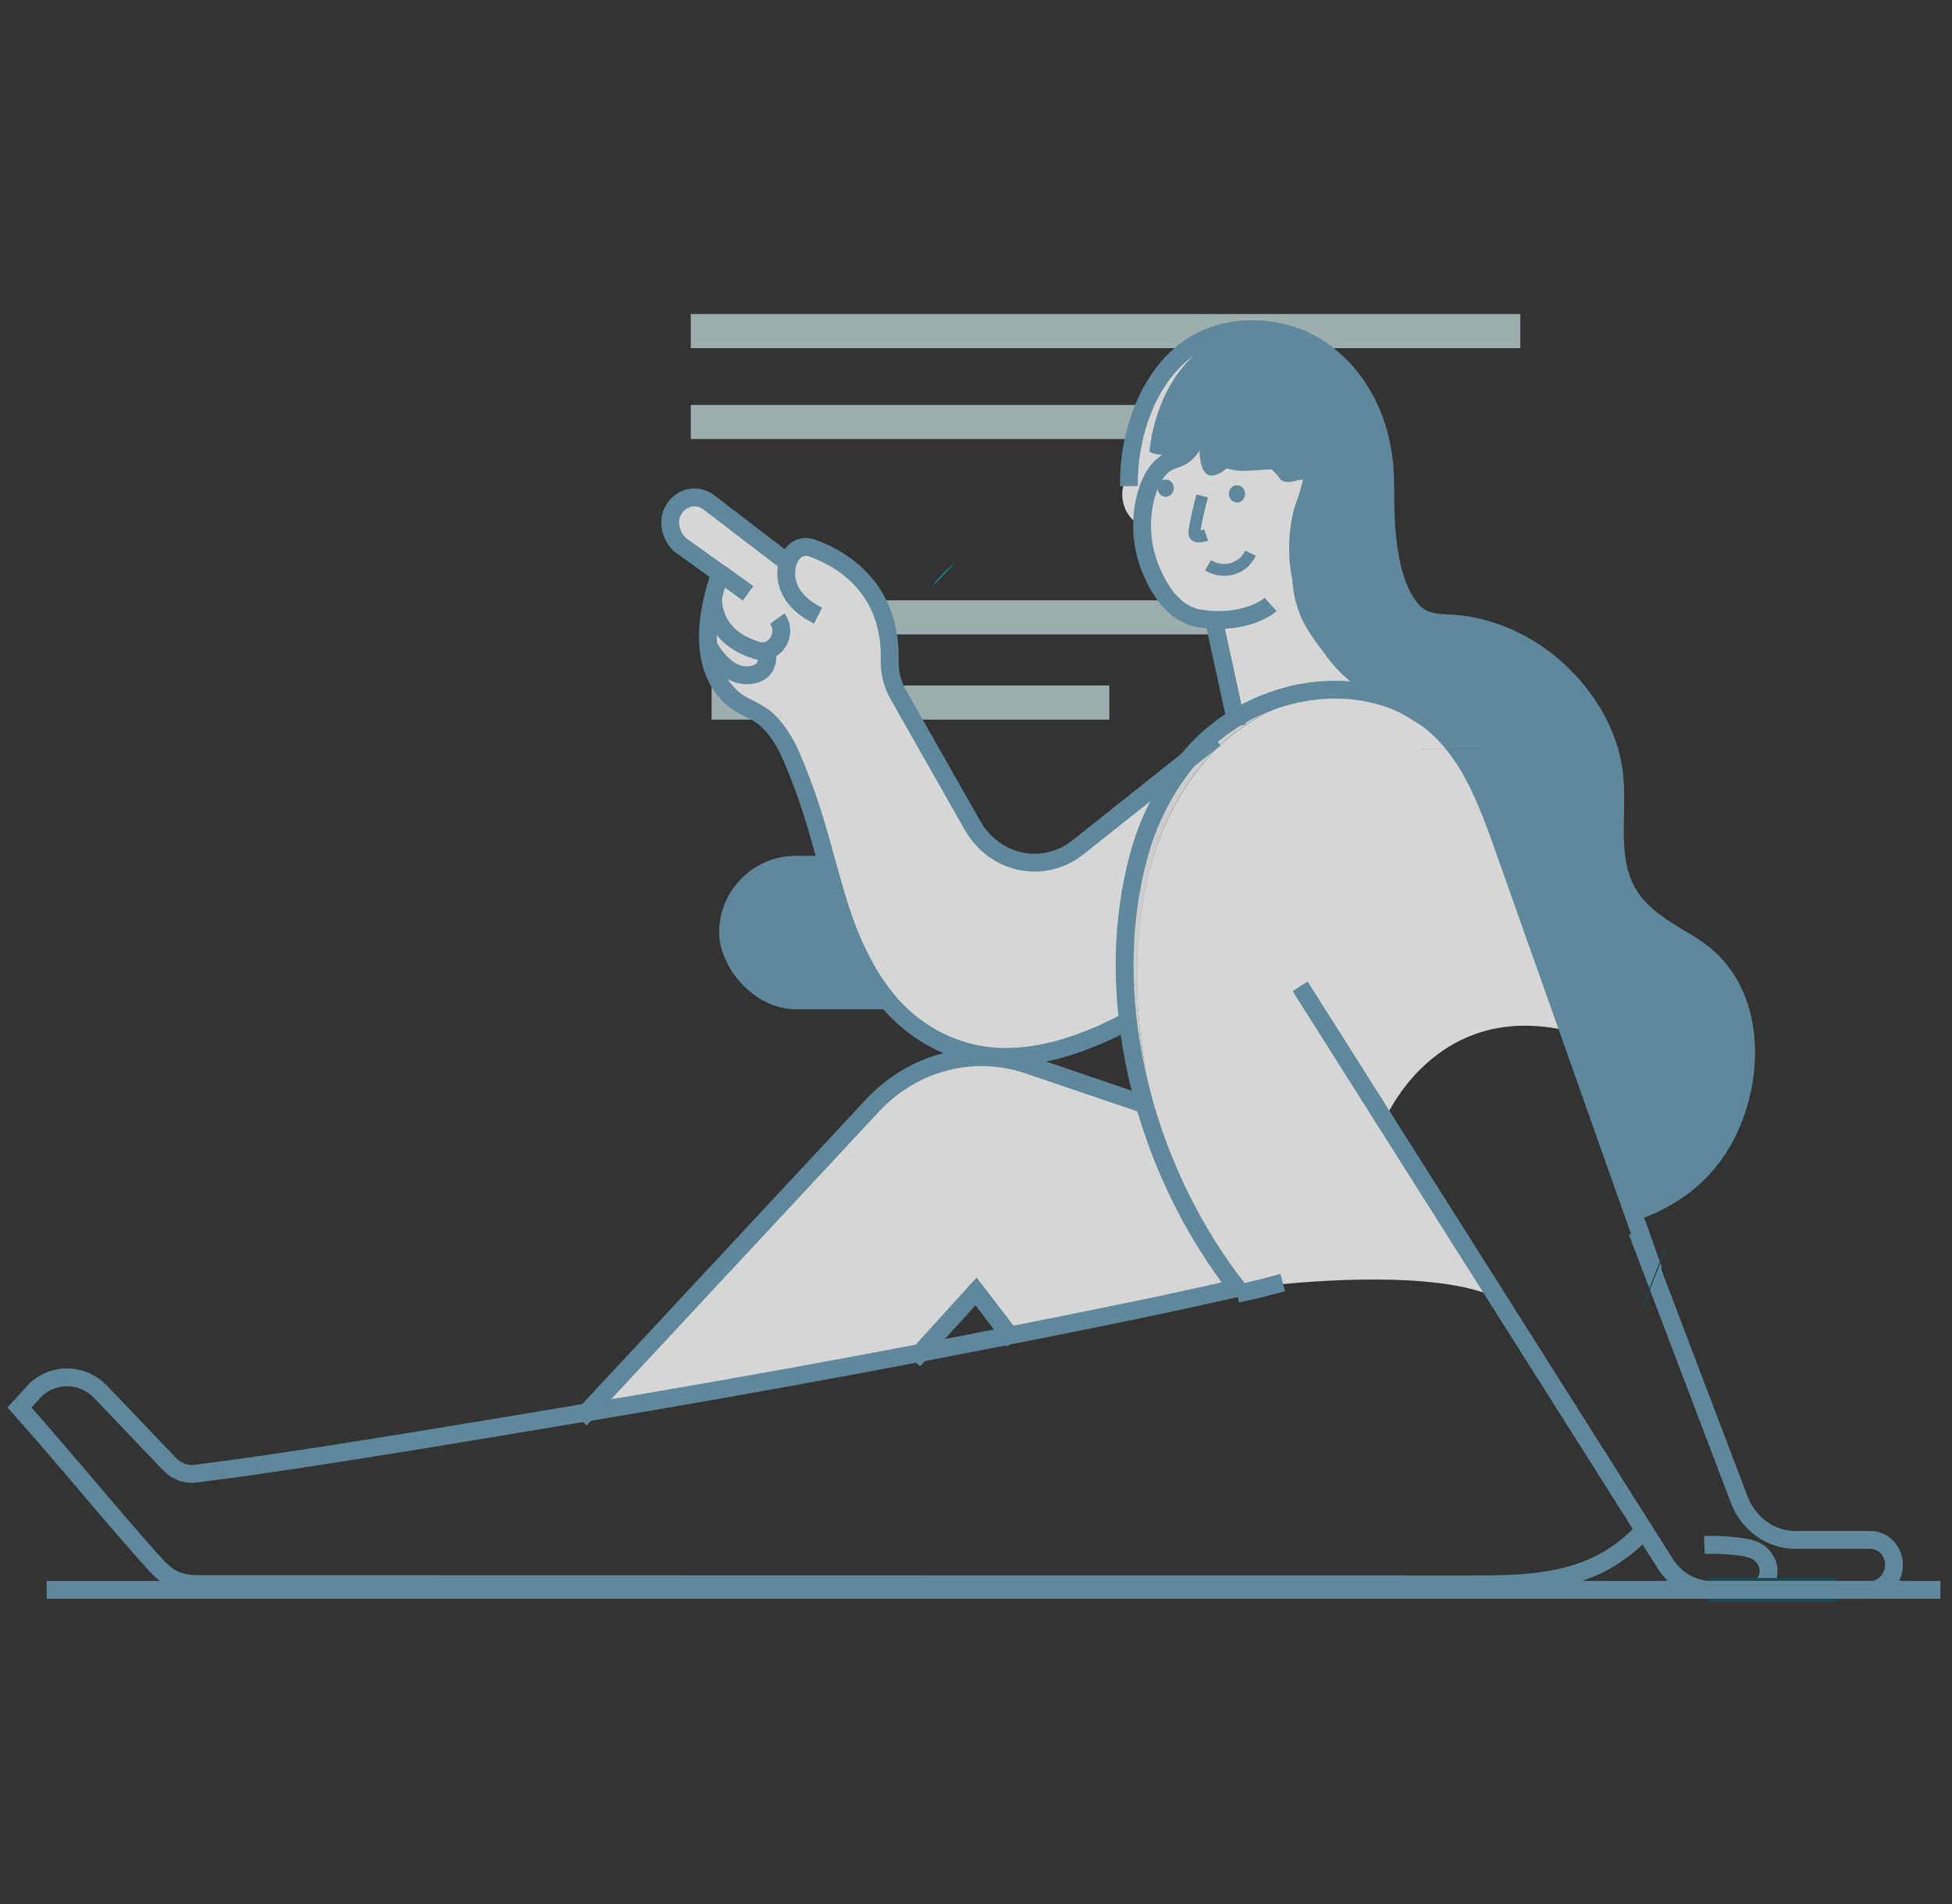 <svg width="164" height="160" viewBox="0 0 164 160" fill="none" xmlns="http://www.w3.org/2000/svg">
<rect x="0" y="0" width="164" height="160" fill="#333333" stroke="none"/>
<g opacity="0.8">
<rect x="60.423" y="71.917" width="45.112" height="12.889" rx="6.445" fill="#6B9EB6"/>
<rect x="58.037" y="26.391" width="69.696" height="2.864" fill="#B9CDCE"/>
<path d="M58.037 34.029H98.136V36.893H58.037V34.029Z" fill="#B9CDCE"/>
<path d="M59.787 57.607H93.203V60.471H59.787V57.607Z" fill="#B9CDCE"/>
<path d="M59.787 50.447H117.072V53.311H59.787V50.447Z" fill="#B9CDCE"/>
<path d="M146.357 86.216C146.345 86.156 146.332 86.099 146.314 86.04C145.735 83.833 144.542 81.865 142.893 80.394C142.873 80.382 142.85 80.361 142.83 80.348C142.677 80.231 142.518 80.118 142.358 80.008C142.143 79.865 141.921 79.727 141.7 79.59C141.681 79.576 141.661 79.565 141.639 79.557C140.786 79.134 139.973 78.622 139.213 78.029L139.175 78.003C138.15 77.277 137.223 76.433 136.582 75.263C136.568 75.238 136.556 75.212 136.546 75.184C136.534 75.184 136.534 75.163 136.529 75.158C135.939 74.203 135.582 73.156 135.655 72.07V72.037C135.476 70.266 135.655 68.4 135.587 66.601C135.587 66.49 135.587 66.38 135.569 66.267C135.551 66.154 135.551 66.019 135.544 65.908C135.551 65.871 135.551 65.834 135.544 65.797C135.52 65.442 135.477 65.088 135.415 64.738C134.832 61.375 132.804 58.379 130.322 56.267C130.266 56.216 130.206 56.17 130.143 56.13C127.36 53.957 124.313 53.113 122.317 52.786C122.299 52.783 122.28 52.783 122.262 52.786C121.512 52.727 120.8 52.74 120.142 52.582C120.13 52.582 120.117 52.582 120.112 52.582C119.375 52.43 118.718 51.991 118.268 51.352C118.098 51.12 117.946 50.872 117.815 50.613C117.796 50.598 117.783 50.578 117.777 50.554C117.26 49.697 116.919 48.734 116.776 47.728C116.758 47.63 116.733 47.537 116.721 47.44C116.29 45.263 116.278 42.895 116.267 40.938C116.1 37.923 114.841 34.037 112.654 31.27C112.654 31.27 112.654 31.256 112.641 31.256C112.007 30.581 111.292 29.996 110.516 29.517C108.553 28.346 106.299 27.846 104.061 28.085C104.061 28.085 104.061 28.085 104.048 28.085C104.045 28.084 104.041 28.084 104.037 28.085C102.66 28.209 101.326 28.655 100.13 29.393C99.69 29.662 99.274 29.972 98.887 30.321C96.556 32.452 95.22 35.782 94.851 39.066C94.82 39.32 94.802 39.571 94.79 39.83C94.784 39.86 94.784 39.892 94.79 39.922C94.499 40.344 94.327 40.845 94.293 41.367C94.26 41.947 94.391 42.523 94.669 43.022C94.947 43.521 95.36 43.92 95.853 44.167V44.218C95.853 44.388 95.853 44.566 95.853 44.736C95.889 45.897 96.127 47.042 96.554 48.112C97.272 49.916 98.55 51.976 100.718 52.303C101.103 52.361 101.491 52.399 101.88 52.416L102.906 57.086L103.784 61.134C107.617 58.812 112.36 58.112 116.407 59.467H116.419C118.314 60.079 120.035 61.185 121.426 62.685C125.923 66.59 130.986 85.175 131.289 86.326C131.29 86.34 131.294 86.353 131.301 86.365C131.301 86.365 131.301 86.365 131.301 86.378C131.301 86.391 131.301 86.397 131.314 86.41C131.327 86.465 131.346 86.517 131.369 86.567C131.387 86.626 131.407 86.685 131.43 86.745L131.56 87.098C132.456 89.563 135.35 97.6 135.994 99.584C136.763 101.927 137.364 102.11 137.364 102.11C137.397 102.102 137.429 102.089 137.457 102.07L137.579 102.018C139.521 101.181 141.323 100.012 142.912 98.558C142.925 98.558 142.925 98.558 142.925 98.545C144.397 96.952 145.464 94.987 146.027 92.834C146.648 90.691 146.762 88.417 146.357 86.216Z" fill="white"/>
<path d="M96.573 37.968C96.573 37.968 97.041 29.62 104.363 27.657C111.685 25.694 116.049 34.757 116.378 40.567C116.706 46.378 116.378 50.39 120.226 52.215C120.226 52.215 131.344 52.072 135.436 62.952C135.436 62.952 135.99 68.28 135.764 71.709C135.538 75.139 139.557 78.146 141.746 79.206C143.936 80.266 147.743 84.572 146.708 91.604C145.673 98.637 137.473 101.765 137.473 101.765C137.473 101.765 136.869 101.574 136.101 99.234C135.334 96.895 131.405 86.044 131.405 86.044C131.405 86.044 126.17 66.376 121.524 62.351C118.967 60.132 116.225 59.127 114.419 57.959C112.517 56.727 111.602 55.37 110.967 54.499C109.728 52.801 107.532 50.237 109.12 44.188C110.709 38.138 109.108 41.188 107.612 40.336C107.612 40.336 105.758 37.281 102.961 39.443C100.163 41.604 100.845 36.342 100.845 36.342L99.616 38.102C99.616 38.102 97.691 38.509 96.573 37.968Z" fill="#6B9EB6"/>
<path d="M78.284 49.345C78.363 49.227 78.464 49.102 78.548 48.978C78.632 48.854 78.738 48.736 78.837 48.617C79.157 48.249 79.504 47.909 79.875 47.598C79.991 47.498 80.108 47.407 80.225 47.317L78.284 49.345Z" fill="#00a4b7"/>
<path d="M103.918 108.872C101.069 109.527 98.207 110.151 95.331 110.743C91.939 111.443 88.546 112.128 85.152 112.798L81.987 108.675L76.787 114.419C67.455 116.201 58.105 117.871 48.737 119.429L48.781 119.383L73.27 93.069C74.944 91.269 77.052 89.996 79.362 89.391C81.672 88.787 84.094 88.873 86.361 89.641L96.007 92.918C97.6 98.752 100.292 104.18 103.918 108.872Z" fill="white"/>
<path d="M96.758 72.538C95.547 77.001 95.264 81.749 95.763 86.491C95.882 87.706 96.062 88.916 96.301 90.119C96.521 91.322 96.805 92.505 97.124 93.689C98.572 98.983 100.891 103.961 103.972 108.392C103.85 108.419 103.734 108.452 103.628 108.477C100.151 103.875 97.561 98.588 96.008 92.918C95.7 91.772 95.431 90.627 95.216 89.481C95.001 88.335 94.821 87.153 94.699 85.983C94.221 81.409 94.497 76.831 95.664 72.532C96.522 69.366 98.066 66.458 100.172 64.043C100.698 63.435 101.269 62.875 101.879 62.366L101.91 62.341L102.008 62.263L102.052 62.223C102.628 61.757 103.234 61.333 103.864 60.955C105.243 60.119 106.726 59.495 108.269 59.103C107.227 59.478 106.221 59.959 105.265 60.537C104.61 60.931 103.982 61.372 103.384 61.858L103.341 61.896L103.242 61.975H103.231L103.201 61.999C102.568 62.525 101.976 63.105 101.431 63.733C99.25 66.24 97.649 69.255 96.758 72.538Z" fill="#F1F4F5"/>
<path d="M116.334 94.125C116.334 94.125 121.323 100.875 125.48 108.935C120.516 106.796 110.453 107.598 106.418 108.045C105.882 108.073 105.348 108.136 104.82 108.236C104.787 108.237 104.754 108.241 104.722 108.249C104.71 108.251 104.698 108.251 104.686 108.249C104.427 108.303 104.187 108.349 103.968 108.4C100.887 103.969 98.568 98.991 97.12 93.697C96.801 92.513 96.518 91.329 96.297 90.126C96.076 88.923 95.885 87.711 95.759 86.498C95.261 81.757 95.544 77.008 96.754 72.546C97.648 69.262 99.251 66.247 101.435 63.741C101.979 63.113 102.571 62.533 103.205 62.007L103.235 61.982H103.246L103.344 61.904L103.387 61.866C103.985 61.38 104.614 60.938 105.268 60.544C106.225 59.966 107.23 59.486 108.272 59.11C111.012 58.404 113.892 58.425 116.49 59.301H116.503C118.033 60.107 119.815 61.049 121.51 62.521C123.9 65.123 125.164 68.631 126.369 72.045C128.033 76.755 129.702 81.46 131.376 86.16C131.377 86.175 131.381 86.188 131.388 86.2C131.388 86.2 131.388 86.2 131.388 86.214C131.388 86.227 131.388 86.233 131.401 86.246C131.414 86.3 131.433 86.353 131.457 86.403C131.474 86.463 131.494 86.522 131.517 86.58C120.45 84.117 116.334 94.125 116.334 94.125Z" fill="white"/>
<path d="M101.879 62.366C101.268 62.872 100.697 63.43 100.17 64.035C98.064 66.45 96.52 69.358 95.662 72.524C94.495 76.823 94.219 81.402 94.698 85.975C94.556 86.059 94.409 86.132 94.262 86.21C91.177 87.812 87.769 88.99 84.304 88.963C82.404 88.941 80.531 88.483 78.812 87.619C77.094 86.756 75.571 85.508 74.346 83.96C72.412 81.52 71.189 78.57 70.285 75.559C69.332 72.379 68.608 69.187 67.428 66.093C66.673 64.123 65.918 61.911 64.29 60.525C63.454 59.819 62.409 59.57 61.581 58.864C60.7 58.111 60.063 57.084 59.757 55.927C59.621 55.429 59.535 54.917 59.498 54.4C59.344 52.358 59.857 50.225 60.487 48.335L57.275 46.032C56.402 45.404 56.02 44.044 56.536 43.069C56.684 42.79 56.887 42.548 57.131 42.361C57.375 42.174 57.654 42.045 57.949 41.984C58.223 41.928 58.505 41.933 58.778 41.997C59.05 42.061 59.308 42.183 59.534 42.356L66.169 47.432C66.169 47.432 66.68 45.673 68.246 46.215C69.709 46.725 74.918 48.904 74.739 55.629C74.714 56.654 74.968 57.665 75.471 58.539L81.7 69.515C82.142 70.292 82.731 70.961 83.43 71.48C84.13 71.999 84.924 72.356 85.761 72.528C86.598 72.7 87.459 72.683 88.29 72.478C89.12 72.274 89.901 71.886 90.582 71.341L101.487 62.681L101.879 62.366Z" fill="white"/>
<path d="M107.77 107.776C104.569 108.62 107.15 107.98 103.931 108.719" stroke="#6B9EB6" stroke-width="1.5" stroke-miterlimit="10"/>
<path d="M138.941 106.83C138.597 105.862 138.253 104.894 137.916 103.926L137.878 103.827C134.053 93.006 130.222 82.191 126.385 71.382C125.18 67.974 123.916 64.46 121.526 61.858C116.544 56.443 107.754 56.958 102.071 61.577L102.028 61.615L101.991 61.642C101.344 62.175 100.74 62.765 100.185 63.404C98.079 65.82 96.534 68.729 95.677 71.896C94.208 77.292 94.147 83.133 95.228 88.845C95.442 90.002 95.713 91.146 96.019 92.282C97.614 98.116 100.306 103.544 103.933 108.236C101.081 108.889 98.219 109.512 95.345 110.107C79.865 113.302 64.333 116.193 48.75 118.78C39.375 120.344 29.443 122.026 20.043 123.363L16.456 123.834C16.063 123.887 15.664 123.846 15.289 123.713C14.912 123.581 14.569 123.362 14.283 123.07V123.07L8.415 116.924C7.694 116.194 6.746 115.773 5.752 115.741C4.758 115.71 3.787 116.07 3.027 116.752L1.639 118.279C5.779 122.944 8.482 126.332 12.622 130.997C13.225 131.676 13.845 132.37 14.65 132.742C15.456 133.114 16.363 133.124 17.241 133.124H22.377C26.721 133.124 31.066 133.124 35.414 133.124L123.448 133.143C127.054 133.143 130.782 133.118 134.089 131.581C135.684 130.83 137.12 129.742 138.308 128.383" stroke="#6B9EB6" stroke-width="1.5" stroke-miterlimit="10"/>
<path d="M109.231 82.882L139.915 131.406C140.343 132.082 140.92 132.636 141.596 133.019C142.272 133.402 143.026 133.603 143.792 133.604H157.153C157.677 133.604 158.178 133.382 158.548 132.988C158.918 132.595 159.126 132.06 159.126 131.503C159.126 130.946 158.918 130.412 158.548 130.018C158.178 129.624 157.677 129.403 157.153 129.403H150.852C149.834 129.403 148.84 129.079 147.996 128.473C147.152 127.867 146.497 127.007 146.116 126.002L137.564 103.501" stroke="#6B9EB6" stroke-width="1.5" stroke-miterlimit="10"/>
<path d="M48.748 119.269L48.791 119.223L73.283 92.918C74.957 91.118 77.064 89.844 79.374 89.238C81.684 88.631 84.106 88.715 86.373 89.481L96.017 92.759" stroke="#6B9EB6" stroke-width="1.5" stroke-miterlimit="10"/>
<path d="M139.025 107.352L138.94 107.319" stroke="#154F5B" stroke-width="5.14" stroke-miterlimit="10"/>
<path d="M85.201 112.688L82.002 108.522L76.746 114.315" stroke="#6B9EB6" stroke-width="1.5" stroke-miterlimit="10"/>
<path d="M121.974 62.962V62.956" stroke="#154F5B" stroke-width="5.14" stroke-miterlimit="10"/>
<path d="M143.195 129.828C144 129.796 144.806 129.824 145.607 129.91C146.261 129.981 146.945 130.023 147.563 130.348C148.078 130.619 148.614 131.27 148.587 132.066C148.539 133.621 147.009 133.609 146.172 133.609" stroke="#6B9EB6" stroke-width="1.5" stroke-miterlimit="10"/>
<path d="M143.516 133.603H146.17H146.208H154.333" stroke="#154F5B" stroke-width="2" stroke-miterlimit="10"/>
<path d="M94.706 85.824C94.706 85.824 94.689 85.824 94.681 85.838C94.547 85.916 94.411 85.987 94.271 86.059C93.376 86.528 92.459 86.948 91.523 87.316C89.214 88.238 86.775 88.843 84.313 88.813C82.413 88.79 80.539 88.332 78.821 87.468C77.102 86.605 75.578 85.357 74.353 83.81C72.419 81.369 71.197 78.419 70.294 75.408C69.341 72.229 68.617 69.036 67.437 65.943C66.682 63.974 65.925 61.763 64.299 60.375C63.463 59.668 62.418 59.42 61.589 58.713C60.709 57.96 60.071 56.934 59.764 55.776C59.63 55.278 59.544 54.766 59.507 54.249V54.249C59.353 52.208 59.866 50.077 60.495 48.186L57.282 45.883C56.411 45.255 56.027 43.896 56.545 42.92C56.693 42.641 56.896 42.4 57.14 42.212C57.384 42.025 57.663 41.897 57.958 41.835C58.232 41.78 58.514 41.784 58.787 41.848C59.059 41.912 59.317 42.034 59.543 42.208L66.178 47.283C66.178 47.283 66.689 45.525 68.255 46.067C69.716 46.577 74.925 48.755 74.748 55.481C74.723 56.505 74.977 57.516 75.48 58.391L81.707 69.368C82.149 70.144 82.738 70.812 83.437 71.329C84.136 71.847 84.929 72.204 85.765 72.376C86.601 72.547 87.462 72.531 88.291 72.327C89.121 72.123 89.901 71.736 90.582 71.192L99.711 63.936L101.487 62.53L101.917 62.191L102.016 62.112L102.059 62.074" stroke="#6B9EB6" stroke-width="1.5" stroke-miterlimit="10"/>
<path d="M66.194 47.265C66.194 47.265 65.16 49.948 68.728 51.736" stroke="#6B9EB6" stroke-width="1.5" stroke-miterlimit="10"/>
<path d="M59.927 50.205C59.927 50.205 59.569 53.451 63.619 54.663C65.054 55.093 66.216 53.327 65.343 52.043L65.3 51.984" stroke="#6B9EB6" stroke-width="1.5" stroke-miterlimit="10"/>
<path d="M59.499 54.212C59.499 54.212 60.851 57.033 63.085 56.72C65.058 56.443 64.34 54.39 64.34 54.39" stroke="#6B9EB6" stroke-width="1.5" stroke-miterlimit="10"/>
<path d="M60.499 48.169L62.854 49.859" stroke="#6B9EB6" stroke-width="1.5" stroke-miterlimit="10"/>
<path d="M137.026 101.928C141.563 100.424 144.771 97.409 146.138 92.496C147.447 87.787 146.595 82.433 142.46 79.671C140.399 78.31 137.966 77.246 136.687 74.915C134.943 71.726 136.119 67.836 135.516 64.386C134.891 60.804 132.628 57.63 129.914 55.503C127.903 53.934 125.565 52.908 123.1 52.513C121.28 52.221 119.623 52.704 118.379 50.985C116.406 48.272 116.392 43.838 116.376 40.571C116.365 38.062 115.809 35.564 114.597 33.412L114.57 33.364C113.608 31.63 112.251 30.181 110.625 29.152C107.576 27.273 103.3 27.099 100.224 29.032C99.785 29.311 99.37 29.63 98.983 29.986C96.141 32.578 94.782 36.956 94.848 40.855" stroke="#6B9EB6" stroke-width="1.5" stroke-miterlimit="10"/>
<path d="M100.624 36.09C100.466 37.235 99.81 38.297 98.651 38.616C97.335 38.971 96.638 40.334 96.268 41.705C95.742 43.716 95.879 45.857 96.654 47.774C97.371 49.576 98.653 51.639 100.82 51.975C104.784 52.576 106.755 50.797 106.755 50.797" stroke="#6B9EB6" stroke-width="1.5" stroke-miterlimit="10"/>
<path d="M103.927 42.225C104.304 42.225 104.609 41.9 104.609 41.499C104.609 41.099 104.304 40.774 103.927 40.774C103.551 40.774 103.246 41.099 103.246 41.499C103.246 41.9 103.551 42.225 103.927 42.225Z" fill="#6B9EB6"/>
<path d="M97.941 41.745C98.318 41.745 98.623 41.42 98.623 41.02C98.623 40.619 98.318 40.294 97.941 40.294C97.565 40.294 97.26 40.619 97.26 41.02C97.26 41.42 97.565 41.745 97.941 41.745Z" fill="#6B9EB6"/>
<path d="M101.112 34.392C100.96 35.081 100.983 35.802 101.178 36.479C101.209 36.589 101.249 36.696 101.297 36.8C101.768 37.983 102.868 38.925 104.815 38.808C109.054 38.558 110.566 38.264 110.222 40.345C110.078 41.077 109.872 41.793 109.607 42.484C109.14 43.798 108.816 46.062 109.295 48.522V48.535C109.847 51.413 113.037 55.956 117.452 57.59" stroke="#6B9EB6" stroke-width="1.5" stroke-miterlimit="10"/>
<path d="M100.996 41.675C100.996 41.675 100.28 44.459 100.353 44.869C100.427 45.28 101.34 44.963 101.34 44.963" stroke="#6B9EB6" stroke-miterlimit="10"/>
<path d="M101.49 47.512C102.859 48.299 104.444 47.803 105.064 46.487" stroke="#6B9EB6" stroke-miterlimit="10"/>
<path d="M103.929 61.022L103 56.75L101.992 52.146" stroke="#6B9EB6" stroke-width="1.5" stroke-miterlimit="10"/>
<path d="M163.028 133.596H3.923" stroke="#6B9EB6" stroke-width="1.5" stroke-miterlimit="10"/>
</g>
</svg>
